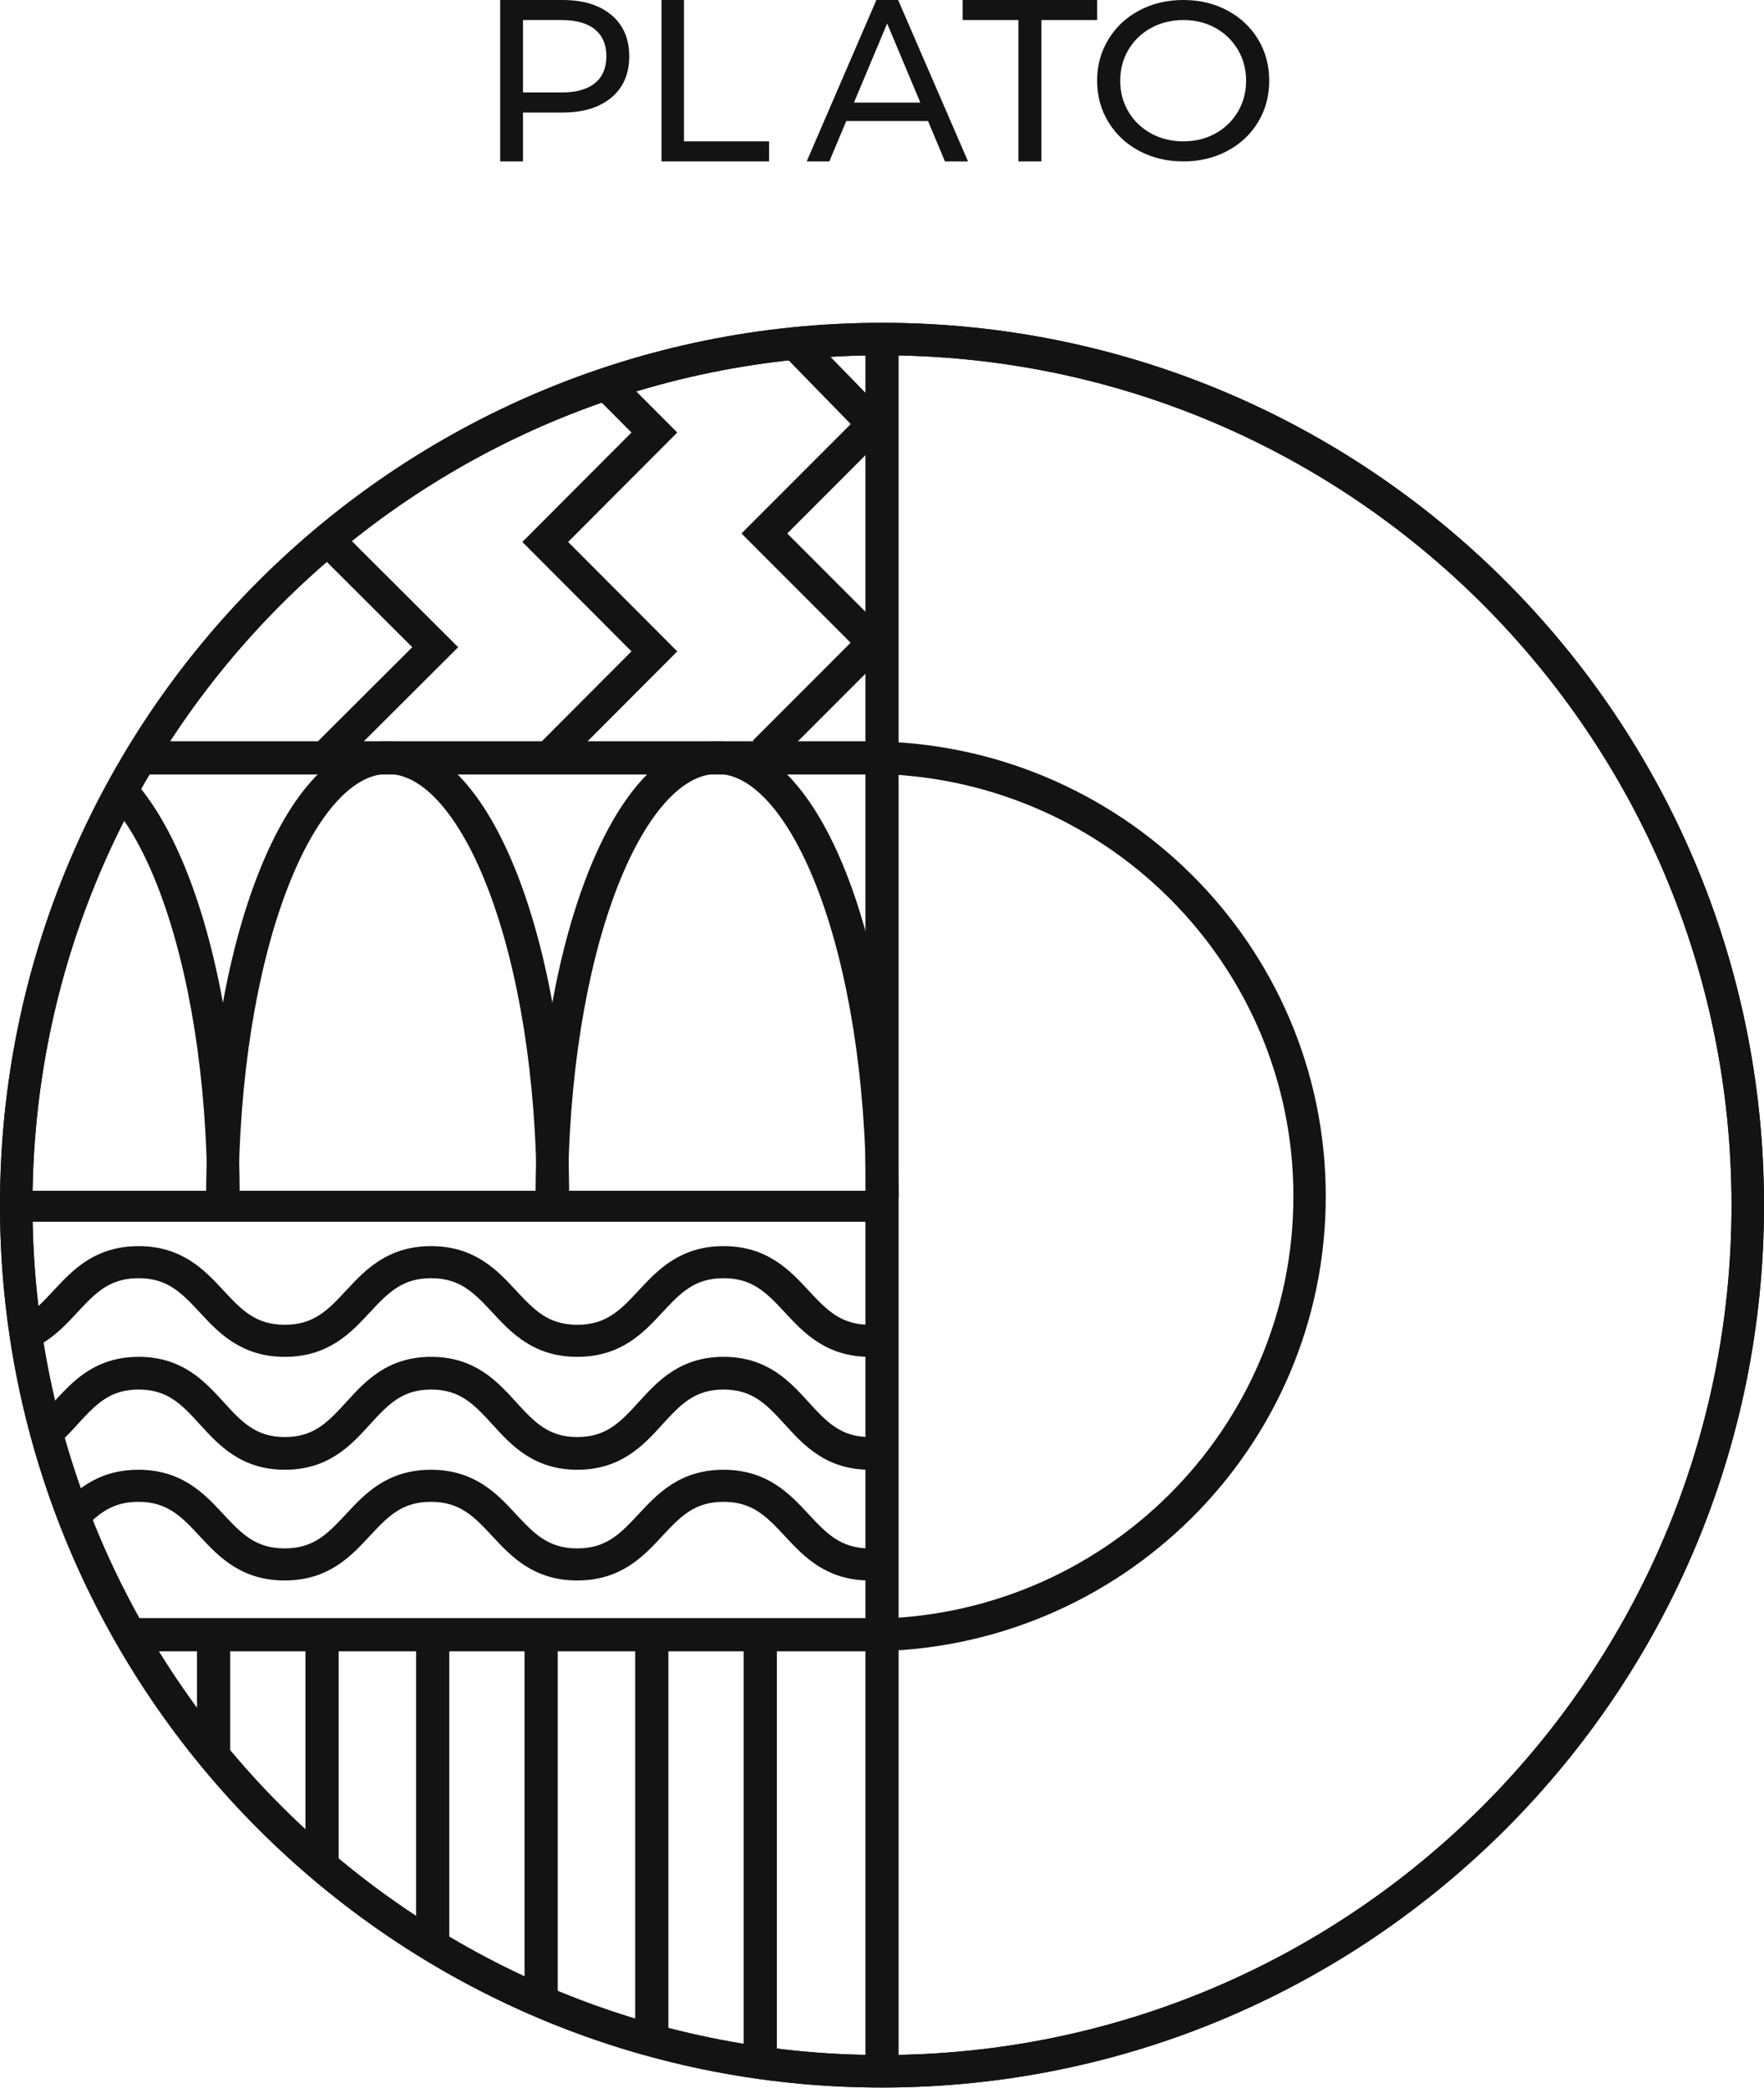 <svg width="306" height="362" viewBox="0 0 306 362" fill="none" xmlns="http://www.w3.org/2000/svg">
<path fill-rule="evenodd" clip-rule="evenodd" d="M224.366 207.441C224.366 167.015 191.331 134.182 150.504 134.182V128.541C194.364 128.541 229.979 163.833 229.979 207.441C229.979 251.048 194.364 286.34 150.504 286.34V280.699C191.331 280.699 224.366 247.866 224.366 207.441Z" fill="#131313"/>
<path fill-rule="evenodd" clip-rule="evenodd" d="M150.121 359.29V59.049H155.88V359.29H150.121Z" fill="#131313"/>
<path fill-rule="evenodd" clip-rule="evenodd" d="M24.188 128.541H150.504V134.3H24.188V128.541Z" fill="#131313"/>
<path fill-rule="evenodd" clip-rule="evenodd" d="M2.688 206.48H153.192V211.856H2.688V206.48Z" fill="#131313"/>
<path fill-rule="evenodd" clip-rule="evenodd" d="M21.883 280.58H154.726V286.339H21.883V280.58Z" fill="#131313"/>
<path fill-rule="evenodd" clip-rule="evenodd" d="M10.979 222.006C13.931 219.013 17.693 216.08 24.036 216.08C31.616 216.08 35.53 220.289 38.674 223.67C38.714 223.713 38.753 223.755 38.792 223.797C41.971 227.214 44.397 229.716 49.407 229.716C54.418 229.716 56.844 227.214 60.022 223.797C60.062 223.755 60.101 223.713 60.141 223.67C63.284 220.289 67.199 216.08 74.778 216.08C82.363 216.08 86.279 220.291 89.424 223.673L89.54 223.797C92.718 227.214 95.142 229.716 100.149 229.716C105.16 229.716 107.586 227.214 110.764 223.797L110.883 223.67C114.026 220.289 117.941 216.08 125.52 216.08C133.105 216.08 137.021 220.291 140.165 223.673L140.281 223.797C143.46 227.214 145.884 229.716 150.891 229.716V235.277C143.312 235.277 139.397 231.068 136.254 227.687L136.135 227.56C132.957 224.144 130.531 221.641 125.52 221.641C120.513 221.641 118.089 224.143 114.91 227.56L114.794 227.684C111.65 231.066 107.734 235.277 100.149 235.277C92.57 235.277 88.655 231.068 85.512 227.687L85.393 227.56C82.215 224.144 79.789 221.641 74.778 221.641C69.771 221.641 67.347 224.143 64.169 227.56L64.053 227.684C60.908 231.066 56.992 235.277 49.407 235.277C41.823 235.277 37.907 231.066 34.762 227.684C34.723 227.643 34.685 227.601 34.646 227.56C31.467 224.143 29.043 221.641 24.036 221.641C19.867 221.641 17.471 223.393 15.011 225.886C14.484 226.421 13.975 226.968 13.433 227.55C13.316 227.676 13.198 227.803 13.077 227.932C12.415 228.642 11.705 229.393 10.946 230.118C9.42 231.574 7.615 233.005 5.303 233.989L3.074 228.882C4.528 228.263 5.773 227.322 7.033 226.119C7.666 225.514 8.282 224.865 8.936 224.164C9.046 224.047 9.157 223.927 9.269 223.807C9.812 223.223 10.388 222.604 10.979 222.006Z" fill="#131313"/>
<path fill-rule="evenodd" clip-rule="evenodd" d="M12.507 239.856C15.285 237.335 18.8 235.275 24.06 235.275C31.638 235.275 35.551 239.569 38.694 243.017C38.734 243.06 38.773 243.104 38.813 243.147C41.99 246.631 44.416 249.184 49.425 249.184C54.435 249.184 56.861 246.631 60.038 243.147C60.077 243.104 60.117 243.06 60.157 243.017C63.3 239.569 67.213 235.275 74.791 235.275C82.374 235.275 86.289 239.571 89.433 243.02L89.549 243.147C92.727 246.632 95.15 249.184 100.156 249.184C105.166 249.184 107.592 246.631 110.769 243.147L110.887 243.017C114.03 239.569 117.944 235.275 125.522 235.275C133.105 235.275 137.02 239.571 140.164 243.02L140.28 243.147C143.458 246.632 145.881 249.184 150.887 249.184V254.856C143.309 254.856 139.396 250.563 136.253 247.115L136.134 246.985C132.957 243.5 130.531 240.948 125.522 240.948C120.516 240.948 118.092 243.499 114.914 246.985L114.798 247.112C111.654 250.561 107.739 254.856 100.156 254.856C92.578 254.856 88.665 250.563 85.522 247.115L85.403 246.985C82.226 243.5 79.801 240.948 74.791 240.948C69.785 240.948 67.362 243.499 64.183 246.985C64.145 247.027 64.106 247.069 64.067 247.112C60.923 250.561 57.008 254.856 49.425 254.856C41.843 254.856 37.928 250.561 34.783 247.112C34.745 247.069 34.706 247.027 34.667 246.985C31.489 243.499 29.066 240.948 24.06 240.948C20.535 240.948 18.306 242.227 16.275 244.07C15.314 244.942 14.435 245.906 13.449 246.986C13.325 247.122 13.2 247.259 13.072 247.398C11.97 248.603 10.732 249.929 9.291 251.099L5.758 246.683C6.842 245.802 7.834 244.755 8.933 243.554C9.055 243.421 9.178 243.286 9.303 243.149C10.267 242.091 11.335 240.919 12.507 239.856Z" fill="#131313"/>
<path fill-rule="evenodd" clip-rule="evenodd" d="M10.75 260.975C13.725 257.925 17.511 254.857 24 254.857C31.581 254.857 35.497 259.067 38.641 262.447C38.681 262.49 38.72 262.532 38.76 262.575C41.939 265.991 44.365 268.493 49.377 268.493C54.39 268.493 56.816 265.991 59.995 262.575C60.035 262.532 60.074 262.49 60.114 262.447C63.258 259.067 67.174 254.857 74.755 254.857C82.342 254.857 86.259 259.068 89.404 262.45L89.52 262.575C92.7 265.992 95.125 268.493 100.133 268.493C105.145 268.493 107.572 265.991 110.75 262.575L110.869 262.447C114.013 259.067 117.929 254.857 125.51 254.857C133.097 254.857 137.014 259.068 140.16 262.45L140.276 262.575C143.455 265.992 145.88 268.493 150.888 268.493V274.054C143.307 274.054 139.391 269.845 136.247 266.465L136.128 266.337C132.949 262.921 130.523 260.418 125.51 260.418C120.502 260.418 118.077 262.92 114.898 266.337L114.782 266.462C111.636 269.844 107.719 274.054 100.133 274.054C92.551 274.054 88.636 269.845 85.491 266.465L85.373 266.337C82.194 262.921 79.767 260.418 74.755 260.418C69.747 260.418 67.322 262.92 64.143 266.337C64.104 266.379 64.065 266.42 64.027 266.462C60.881 269.844 56.964 274.054 49.377 274.054C41.791 274.054 37.874 269.843 34.728 266.462C34.69 266.42 34.651 266.379 34.612 266.337C31.433 262.92 29.008 260.418 24 260.418C19.743 260.418 17.333 262.243 14.807 264.832L10.75 260.975Z" fill="#131313"/>
<path fill-rule="evenodd" clip-rule="evenodd" d="M34.172 304V283.268H39.931V304H34.172Z" fill="#131313"/>
<path fill-rule="evenodd" clip-rule="evenodd" d="M52.984 323.965V283.268H58.743V323.965H52.984Z" fill="#131313"/>
<path fill-rule="evenodd" clip-rule="evenodd" d="M72.18 337.403V283.268H77.939V337.403H72.18Z" fill="#131313"/>
<path fill-rule="evenodd" clip-rule="evenodd" d="M90.992 347.769V283.268H96.751V347.769H90.992Z" fill="#131313"/>
<path fill-rule="evenodd" clip-rule="evenodd" d="M110.191 353.912V283.268H115.951V353.912H110.191Z" fill="#131313"/>
<path fill-rule="evenodd" clip-rule="evenodd" d="M129.004 359.288V283.268H134.763V359.288H129.004Z" fill="#131313"/>
<path fill-rule="evenodd" clip-rule="evenodd" d="M147.579 73.535L135.402 61.054L139.421 57.129L155.473 73.582L136.563 92.504L155.497 111.449L134.577 132.381L130.607 128.408L147.555 111.449L128.621 92.504L147.579 73.535Z" fill="#131313"/>
<path fill-rule="evenodd" clip-rule="evenodd" d="M109.543 74.999L102.578 68.019L106.549 64.039L117.485 74.999L98.551 93.975L117.485 112.951L96.566 133.916L92.595 129.936L109.543 112.951L90.609 93.975L109.543 74.999Z" fill="#131313"/>
<path fill-rule="evenodd" clip-rule="evenodd" d="M71.513 112.224L54.52 95.271L58.501 91.299L79.476 112.224L58.501 133.148L54.52 129.176L71.513 112.224Z" fill="#131313"/>
<path fill-rule="evenodd" clip-rule="evenodd" d="M153 61.608C71.611 61.608 5.632 127.587 5.632 208.977C5.632 290.366 71.611 356.345 153 356.345C234.389 356.345 300.368 290.366 300.368 208.977C300.368 127.587 234.389 61.608 153 61.608ZM0 208.977C0 124.477 68.5 55.977 153 55.977C237.5 55.977 306 124.477 306 208.977C306 293.476 237.5 361.977 153 361.977C68.5 361.977 0 293.476 0 208.977Z" fill="#131313"/>
<path fill-rule="evenodd" clip-rule="evenodd" d="M153 61.608C71.611 61.608 5.632 127.587 5.632 208.977C5.632 290.366 71.611 356.345 153 356.345C234.389 356.345 300.368 290.366 300.368 208.977C300.368 127.587 234.389 61.608 153 61.608ZM0 208.977C0 124.477 68.5 55.977 153 55.977C237.5 55.977 306 124.477 306 208.977C306 293.476 237.5 361.977 153 361.977C68.5 361.977 0 293.476 0 208.977Z" fill="#131313"/>
<path fill-rule="evenodd" clip-rule="evenodd" d="M106.755 154.704C101.715 168.112 98.54 186.824 98.54 207.633H92.906C92.906 186.322 96.148 166.903 101.484 152.708C104.148 145.621 107.388 139.69 111.129 135.48C114.868 131.272 119.343 128.541 124.389 128.541C129.435 128.541 133.911 131.272 137.65 135.48C141.391 139.69 144.631 145.621 147.295 152.708C152.63 166.903 155.872 186.322 155.872 207.633H150.238C150.238 186.824 147.063 168.112 142.024 154.704C139.5 147.99 136.563 142.752 133.445 139.244C130.325 135.733 127.259 134.196 124.389 134.196C121.519 134.196 118.453 135.733 115.333 139.244C112.215 142.752 109.279 147.99 106.755 154.704Z" fill="#131313"/>
<path fill-rule="evenodd" clip-rule="evenodd" d="M49.61 154.704C44.571 168.112 41.396 186.824 41.396 207.633H35.762C35.762 186.322 39.004 166.903 44.339 152.708C47.003 145.621 50.243 139.69 53.984 135.48C57.724 131.272 62.199 128.541 67.245 128.541C72.291 128.541 76.766 131.272 80.505 135.48C84.246 139.69 87.487 145.621 90.15 152.708C95.486 166.903 98.728 186.322 98.728 207.633H93.094C93.094 186.824 89.919 168.112 84.879 154.704C82.356 147.99 79.419 142.752 76.301 139.244C73.181 135.733 70.115 134.196 67.245 134.196C64.375 134.196 61.309 135.733 58.189 139.244C55.071 142.752 52.134 147.99 49.61 154.704Z" fill="#131313"/>
<path d="M23.357 135.479C27.098 139.688 30.338 145.62 33.002 152.707C38.337 166.902 41.579 186.321 41.579 207.631H35.946C35.946 186.823 32.77 168.111 27.731 154.703C25.207 147.989 22.27 142.751 19.152 139.243L23.357 135.479Z" fill="#131313"/>
<path d="M106.061 2.602C108.124 4.332 109.152 6.717 109.152 9.758C109.152 12.798 108.124 15.183 106.061 16.913C103.999 18.644 101.173 19.515 97.578 19.515H90.723V27.988H86.762V0H97.585C101.173 0 103.999 0.865 106.061 2.602ZM103.204 14.414C104.529 13.332 105.185 11.78 105.185 9.758C105.185 7.735 104.523 6.176 103.204 5.101C101.886 4.02 99.969 3.479 97.459 3.479H90.723V16.029H97.459C99.969 16.036 101.886 15.495 103.204 14.414Z" fill="#131313"/>
<path d="M114.756 0H118.648V24.508H133.409V27.988H114.75V0H114.756Z" fill="#131313"/>
<path d="M160.984 20.989H146.799L143.863 27.988H139.938L152.023 0H155.797L167.925 27.988H163.921L160.984 20.989ZM159.65 17.789L153.892 4.072L148.134 17.789H159.65Z" fill="#131313"/>
<path d="M176.657 3.479H166.992V0H190.315V3.479H180.65V27.988H176.664V3.479H176.657Z" fill="#131313"/>
<path d="M197.62 26.172C195.347 24.959 193.56 23.286 192.264 21.146C190.968 19.007 190.316 16.625 190.316 13.994C190.316 11.363 190.968 8.975 192.264 6.841C193.56 4.702 195.347 3.029 197.62 1.816C199.893 0.603 202.447 0 205.282 0C208.091 0 210.632 0.603 212.905 1.816C215.177 3.029 216.959 4.696 218.242 6.823C219.525 8.95 220.17 11.338 220.17 13.994C220.17 16.65 219.525 19.044 218.242 21.165C216.959 23.292 215.177 24.959 212.905 26.172C210.632 27.384 208.091 27.988 205.282 27.988C202.447 27.988 199.893 27.384 197.62 26.172ZM210.842 23.143C212.49 22.229 213.786 20.972 214.737 19.368C215.688 17.763 216.161 15.972 216.161 13.994C216.161 12.016 215.682 10.219 214.737 8.62C213.786 7.016 212.49 5.759 210.842 4.845C209.195 3.931 207.344 3.477 205.282 3.477C203.219 3.477 201.355 3.931 199.682 4.845C198.01 5.759 196.701 7.016 195.75 8.62C194.798 10.225 194.326 12.016 194.326 13.994C194.326 15.972 194.798 17.769 195.75 19.368C196.701 20.972 198.01 22.229 199.682 23.143C201.355 24.057 203.219 24.511 205.282 24.511C207.344 24.511 209.195 24.051 210.842 23.143Z" fill="#131313"/>
</svg>
